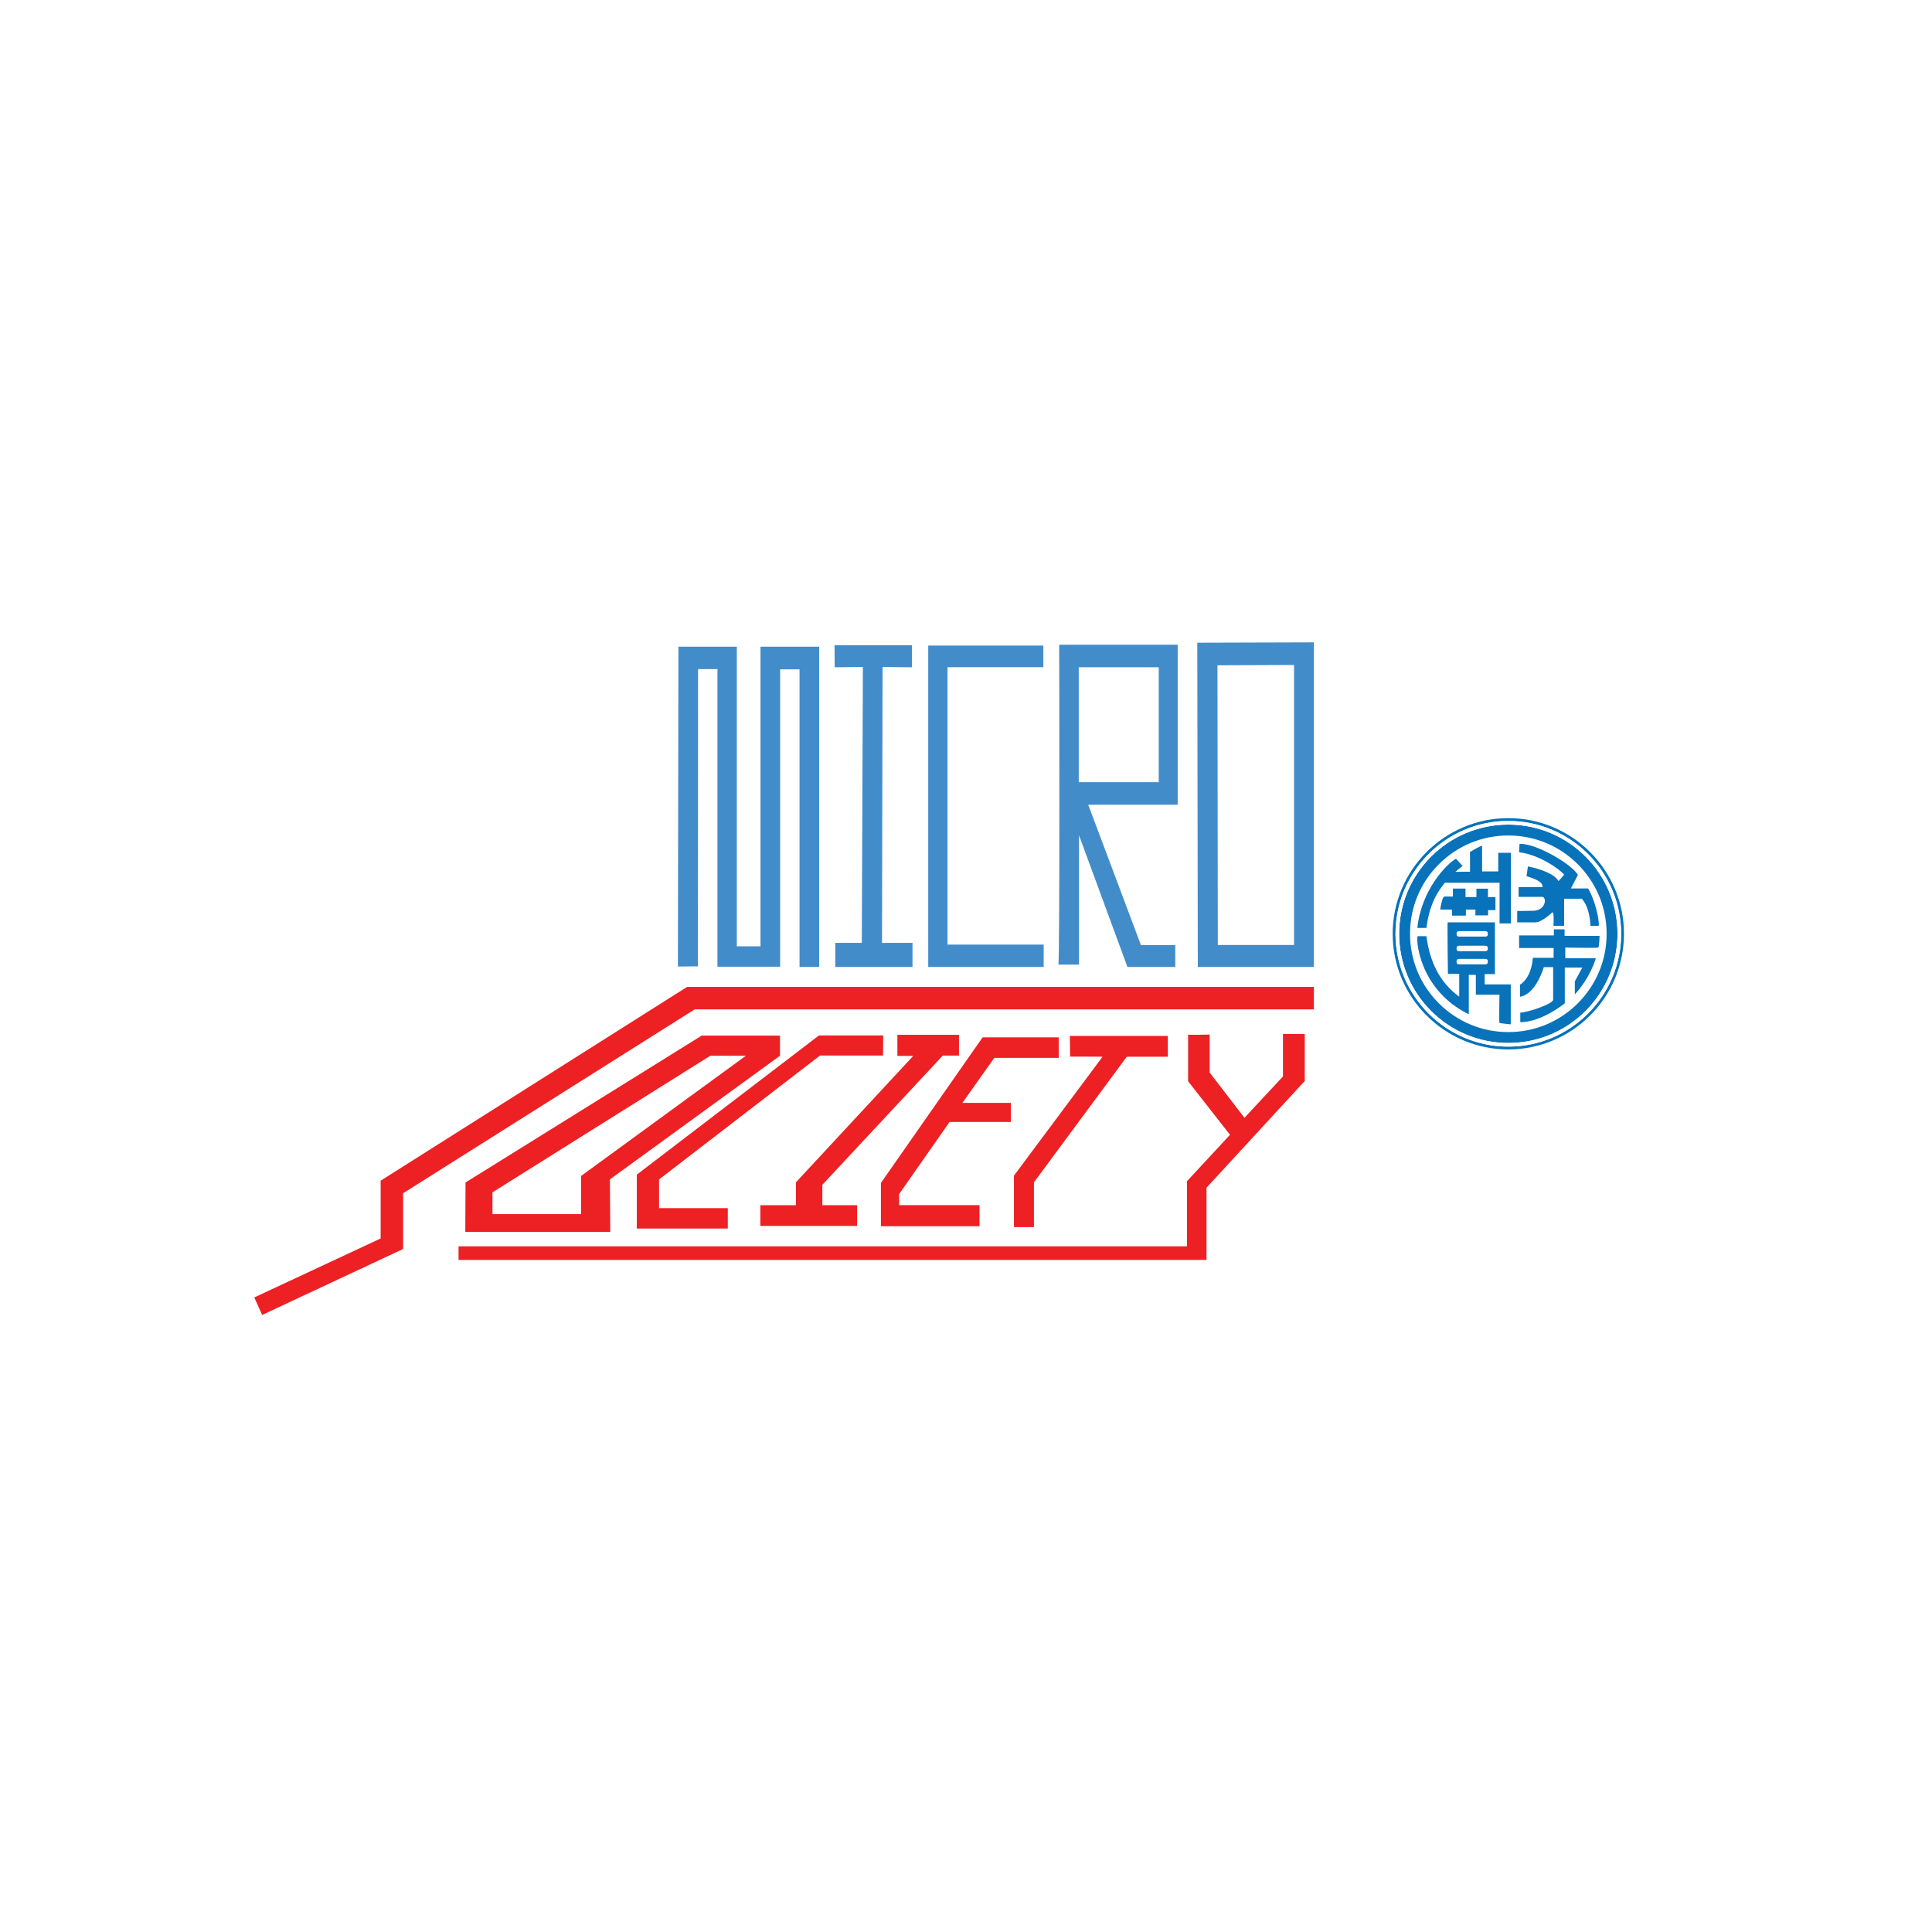 <svg width="683" height="683" viewBox="0 0 683 683" fill="none" xmlns="http://www.w3.org/2000/svg">
<mask id="mask0_717_934" style="mask-type:luminance" maskUnits="userSpaceOnUse" x="0" y="0" width="683" height="683">
<path d="M0 0H682.667V682.667H0V0Z" fill="white"/>
</mask>
<g mask="url(#mask0_717_934)">
<g filter="url(#filter0_d_717_934)">
<path d="M81.698 465.448L425.299 464.33C431.117 460.076 472.529 434.772 515.284 405.896C556.472 378.079 599.45 360.69 600.964 332.986C601.082 326.031 599.267 317.158 592.337 310.964C559.239 281.376 505.203 241.24 478.836 217.218H236.896L231.516 350.731L83.563 441.424L81.698 465.448Z" fill="white"/>
</g>
<path d="M533.222 370.495C510.954 370.495 492.838 352.379 492.838 330.11C492.838 307.843 510.954 289.726 533.222 289.726C555.49 289.726 573.606 307.843 573.606 330.11C573.606 352.379 555.49 370.495 533.222 370.495Z" fill="white"/>
<path d="M533.222 289.226C510.678 289.226 492.338 307.566 492.338 330.11C492.338 352.654 510.678 370.996 533.222 370.996C555.765 370.996 574.106 352.654 574.106 330.11C574.106 307.566 555.765 289.226 533.222 289.226ZM533.222 290.226C555.214 290.226 573.106 308.118 573.106 330.11C573.106 352.104 555.214 369.996 533.222 369.996C511.23 369.996 493.338 352.104 493.338 330.11C493.338 308.118 511.23 290.226 533.222 290.226Z" fill="#0573BB"/>
<path d="M557.795 354.683C551.231 361.247 542.504 364.861 533.222 364.861C523.939 364.861 515.212 361.247 508.65 354.683C502.086 348.119 498.471 339.393 498.471 330.111C498.471 320.828 502.086 312.101 508.65 305.539C515.212 298.975 523.939 295.36 533.222 295.36C542.504 295.36 551.231 298.975 557.795 305.539C564.358 312.101 567.972 320.828 567.972 330.111C567.972 339.393 564.358 348.119 557.795 354.683ZM533.222 291.508C511.902 291.508 494.619 308.791 494.619 330.111C494.619 351.431 511.902 368.713 533.222 368.713C554.542 368.713 571.824 351.431 571.824 330.111C571.824 308.791 554.542 291.508 533.222 291.508Z" fill="#0872BA"/>
<path d="M529.662 308.069H523.952C523.952 308.069 523.956 299.155 523.952 299.108C523.948 299.063 523.91 299.041 523.845 299.041C523.184 299.041 519.68 301.197 519.68 301.197V308.161L514.476 308.211L517.033 306.12L514.712 303.565C511.23 305.563 502.47 314.671 501.062 328.033H504.265C505.52 318.237 509.188 314.244 510.765 312.063H530.126V326.456H534.12V301.476H529.662V308.069Z" fill="#0872BA"/>
<path d="M513.615 314.121V316.956H510.646C509.761 316.956 509.141 321.564 509.141 321.564H513.261L513.262 321.562C513.326 321.562 513.306 323.69 513.306 323.69H518.222V321.564H521.589V323.601H526.063V321.741H528.669V317.134H526.019V314.165H521.943V317.134H518.089V314.121H513.615Z" fill="#0872BA"/>
<path d="M515.877 340.92C515.202 340.92 514.913 340.63 514.913 339.957C514.913 339.282 515.202 338.994 515.877 338.994H525.028C525.701 338.994 525.99 339.282 525.99 339.957C525.99 340.63 525.701 340.92 525.028 340.92H515.877ZM515.877 334.33H525.028C525.701 334.33 525.99 334.618 525.99 335.293C525.99 335.966 525.701 336.256 525.028 336.256H515.877C515.202 336.256 514.913 335.966 514.913 335.293C514.913 334.618 515.202 334.33 515.877 334.33ZM515.877 329.178H525.028C525.701 329.178 525.99 329.468 525.99 330.141C525.99 330.814 525.701 331.104 525.028 331.104H515.877C515.202 331.104 514.913 330.814 514.913 330.141C514.913 329.468 515.202 329.178 515.877 329.178ZM524.849 344.366H528.482V326.064H511.79L511.788 326.062C511.614 326.062 511.868 344.286 511.868 344.286H515.866V352.362C508.769 347.12 505.516 339.973 504.238 330.95H501.206C500.496 331.04 501.128 349.697 519.252 358.572V344.633H521.74V351.652H530.092C530.092 351.652 529.914 361.416 530.092 361.593C530.27 361.772 534.08 362.125 534.08 362.125V348.009H524.849V344.366Z" fill="#0872BA"/>
<path d="M548.768 322.551C548.796 322.537 548.821 322.53 548.848 322.53C549.401 322.53 549.237 325.917 549.188 327.314H552.956V317.707H559.194C562.234 321.074 562.234 327.314 562.234 327.314H565.189C565.436 324.605 563.526 317.402 561.412 314.094H555.337L557.801 309.345C556.34 306.022 543.622 298.319 537.533 298.321C537.416 298.321 537.301 298.323 537.189 298.329L537.025 301.285C544.169 302.106 551.674 307.465 552.956 309.249L550.994 311.477C548.86 307.863 540.145 306.294 540.145 306.294L539.653 309.742C544.826 311.302 545.354 312.471 545.318 313.602H536.861V317.05C536.861 317.05 539.96 317.049 542.416 317.049C543.644 317.049 544.713 317.05 545.154 317.05C546.832 317.051 546.688 321.647 542.281 321.977L536.369 322.058V326.071H542.854C545.073 326.071 548.768 322.551 548.768 322.551Z" fill="#0872BA"/>
<path d="M553.108 330.848V328.539H549.324V330.683H537.037V335.136H549.232V338.599H541.893C541.316 346.103 537.357 348.083 537.357 348.083V352.371C543.048 351.464 545.769 341.899 545.769 341.899H549.068V353.268C549.478 354.825 539.97 357.945 537.449 357.979V361.359C545.036 361.359 553.19 354.689 553.19 354.689V342.053H559.374L556.737 346.929V351.545C562.344 345.444 564.157 338.764 564.157 338.764H553.356V334.971C553.356 334.971 558.34 335.081 561.785 335.081C563.508 335.081 564.845 335.053 564.982 334.971C565.394 334.724 565.477 330.848 565.477 330.848H553.108Z" fill="#0872BA"/>
<path d="M533.222 290.226C511.23 290.226 493.338 308.118 493.338 330.11C493.338 352.104 511.23 369.996 533.222 369.996C555.214 369.996 573.106 352.104 573.106 330.11C573.106 308.118 555.214 290.226 533.222 290.226ZM533.222 291.508C554.541 291.508 571.825 308.79 571.825 330.11C571.825 351.43 554.541 368.714 533.222 368.714C511.902 368.714 494.62 351.43 494.62 330.11C494.62 308.79 511.902 291.508 533.222 291.508Z" fill="white"/>
<path d="M268.853 334.543H260.485V228.61H239.833L239.654 341.685L246.73 341.622L246.776 236.534H253.63V341.754H275.797V236.622H282.652V341.843H289.594V228.61H268.853V334.543Z" fill="#438CCA"/>
<path d="M312.003 235.787L322.41 235.896V228.111H295.021L295.079 235.896L305.047 235.787L304.667 333.323H295.294V341.843H322.586V333.323H311.809L312.003 235.787Z" fill="#438CCA"/>
<path d="M334.953 235.866H368.838V228.221H328.15V341.842H368.963V333.934H334.953V235.866Z" fill="#438CCA"/>
<path d="M381.357 235.887H409.635V276.523H381.357V235.887ZM374.153 341.008H381.457V295.301L398.572 341.843H415.477V334.121H403.351L384.709 284.483H416.339V227.928H374.445C374.445 227.928 374.699 341.008 374.153 341.008Z" fill="#438CCA"/>
<path d="M457.463 334.069H430.52L430.399 235.193L457.463 235.087V334.069ZM423.268 227.211L423.452 341.843H464.491V227.087L423.268 227.211Z" fill="#438CCA"/>
<path d="M242.899 348.891L134.565 417.399V437.827L89.891 458.668L92.676 464.859L142.509 441.542V421.835L245.581 356.835H464.484V348.891H242.899Z" fill="#ED2024"/>
<path d="M263.703 373.219L205.411 415.734V429.223H174.098V421.515L251.126 373.219H263.703ZM164.574 418.031L164.49 435.484H215.737L215.614 416.938L275.747 373.219V366.114H248.046L164.574 418.031Z" fill="#ED2024"/>
<path d="M225.124 415.259V434.318H257.288V427.11H232.988V416.953L289.888 373.158H312.168L312.223 366.059H289.507L225.124 415.259Z" fill="#ED2024"/>
<path d="M281.375 426.056H268.801V433.38H303.004V426.056H290.719V418.847L333.297 373.17H339.023V365.827H317.243V373.286H322.844L281.375 417.98V426.056Z" fill="#ED2024"/>
<path d="M311.422 418.189V433.499H346.273V426.045H317.869V422.116L335.697 396.633H357.353V389.885H340.229L351.51 373.971H374.273V366.719H347.379L311.422 418.189Z" fill="#ED2024"/>
<path d="M358.46 433.801H365.51V417.988L398.346 373.568H412.851V366.216H378.202L378.303 373.53L389.784 373.558L358.46 415.61V433.801Z" fill="#ED2024"/>
<path d="M453.549 380.55L439.937 395.162L427.628 379.149V365.738C427.628 365.738 419.82 365.937 420.021 365.738V382.25L434.833 401.167L419.621 417.579V440.599H162.105V445.405H426.525V419.882L461.254 382.15V365.537H453.549V380.55Z" fill="#ED2024"/>
</g>
<defs>
<filter id="filter0_d_717_934" x="51.697" y="203.218" width="579.272" height="308.231" filterUnits="userSpaceOnUse" color-interpolation-filters="sRGB">
<feFlood flood-opacity="0" result="BackgroundImageFix"/>
<feColorMatrix in="SourceAlpha" type="matrix" values="0 0 0 0 0 0 0 0 0 0 0 0 0 0 0 0 0 0 127 0" result="hardAlpha"/>
<feOffset dy="16"/>
<feGaussianBlur stdDeviation="15"/>
<feComposite in2="hardAlpha" operator="out"/>
<feColorMatrix type="matrix" values="0 0 0 0 0 0 0 0 0 0 0 0 0 0 0 0 0 0 0.25 0"/>
<feBlend mode="normal" in2="BackgroundImageFix" result="effect1_dropShadow_717_934"/>
<feBlend mode="normal" in="SourceGraphic" in2="effect1_dropShadow_717_934" result="shape"/>
</filter>
</defs>
</svg>